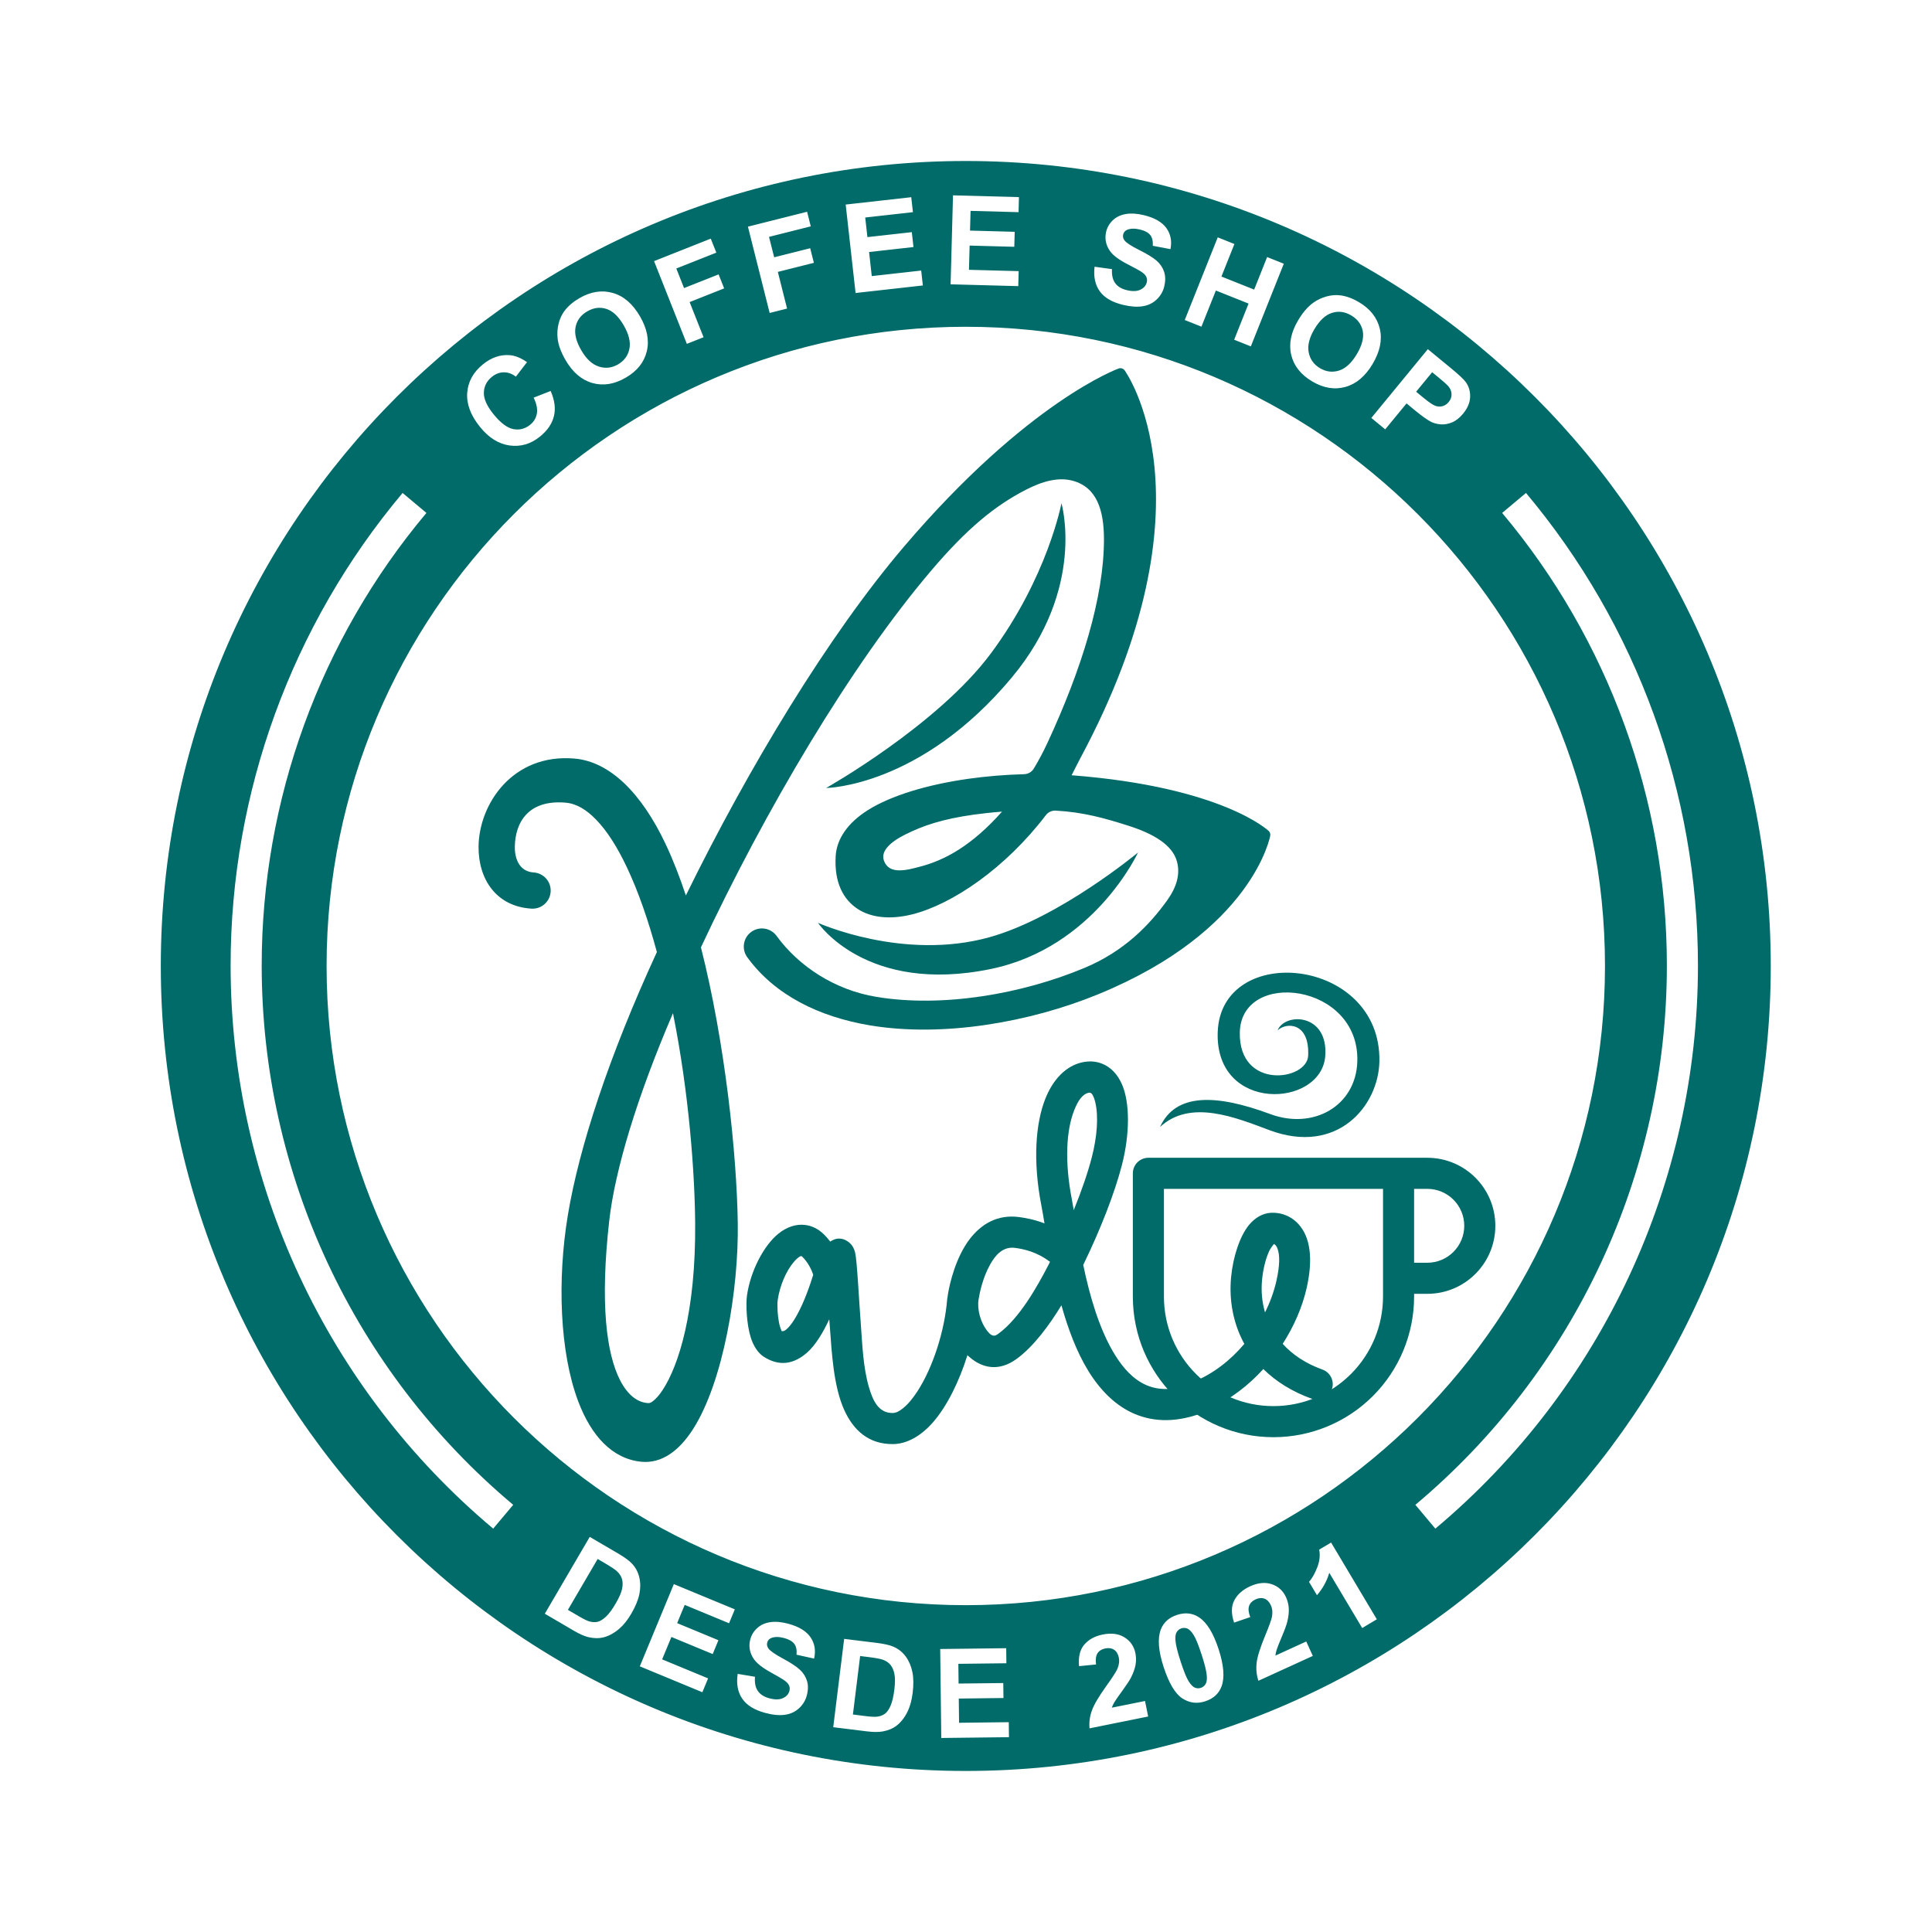 <?xml version="1.0" encoding="UTF-8" standalone="no"?>
<!DOCTYPE svg PUBLIC "-//W3C//DTD SVG 1.1//EN" "http://www.w3.org/Graphics/SVG/1.1/DTD/svg11.dtd">
<svg width="220%" height="310%" viewBox="0 0 1080 1080" version="1.1" xmlns="http://www.w3.org/2000/svg" xmlns:xlink="http://www.w3.org/1999/xlink" xml:space="preserve" xmlns:serif="http://www.serif.com/" style="fill-rule:evenodd;clip-rule:evenodd;stroke-linejoin:round;stroke-miterlimit:2;">
    <rect id="_0_VerdeJade" serif:id="0_VerdeJade" x="0" y="0" width="1080" height="1080" style="fill:none;"/>
    <g id="_0_VerdeJade1" serif:id="0_VerdeJade">
        <g transform="matrix(1.448,0,0,1.448,-4154.37,-14.436)">
            <g transform="matrix(1,0,0,1,-4112.49,-689.235)">
                <path d="M7527.45,1198.69L7527.45,1199.75C7527.45,1214.15 7521.73,1227.96 7511.55,1238.14C7501.37,1248.32 7487.56,1254.04 7473.16,1254.04C7443.18,1254.04 7418.87,1229.73 7418.87,1199.75L7418.87,1152.17C7418.87,1148.85 7421.56,1146.17 7424.87,1146.17L7532.55,1146.17C7547.05,1146.17 7558.81,1157.92 7558.81,1172.43L7558.81,1172.43C7558.81,1186.93 7547.05,1198.69 7532.55,1198.69L7527.45,1198.69ZM7515.45,1158.17L7498.27,1158.17L7430.87,1158.17L7430.87,1199.75C7430.87,1223.11 7449.8,1242.04 7473.16,1242.04C7484.38,1242.04 7495.13,1237.58 7503.06,1229.65C7510.99,1221.72 7515.45,1210.97 7515.45,1199.75L7515.45,1158.17ZM7527.45,1186.69L7532.55,1186.69C7540.42,1186.69 7546.81,1180.3 7546.81,1172.43L7546.81,1172.43C7546.81,1164.55 7540.42,1158.17 7532.55,1158.17L7527.45,1158.17L7527.45,1186.69Z" style="fill:rgb(0,107,105);"/>
            </g>
            <g transform="matrix(1,0,0,1,-4112.49,-689.235)">
                <path d="M7354.37,761.357C7525.89,761.357 7665.14,900.607 7665.14,1072.12C7665.14,1243.64 7525.89,1382.89 7354.37,1382.89C7182.85,1382.89 7043.61,1243.64 7043.61,1072.12C7043.61,900.607 7182.85,761.357 7354.37,761.357ZM7136.95,889.512C7094.07,940.624 7070.56,1005.21 7070.56,1071.94C7070.56,1155.83 7107.67,1235.42 7171.93,1289.34L7179.65,1280.15C7118.1,1228.5 7082.56,1152.28 7082.56,1071.94C7082.56,1008.03 7105.07,946.177 7146.15,897.226L7136.95,889.512ZM7354.37,825.357C7218.18,825.357 7107.61,935.929 7107.61,1072.12C7107.61,1208.32 7218.18,1318.89 7354.37,1318.89C7490.56,1318.89 7601.14,1208.32 7601.14,1072.12C7601.14,935.929 7490.56,825.357 7354.37,825.357ZM7348.51,808.963L7374.64,809.667L7374.79,803.88L7355.6,803.363L7355.86,794.014L7373.1,794.479L7373.26,788.692L7356.01,788.227L7356.22,780.613L7374.75,781.113L7374.9,775.302L7349.44,774.616L7348.51,808.963ZM7199.85,838.197C7202.59,842.927 7206.05,845.885 7210.22,847.069C7214.4,848.253 7218.69,847.564 7223.11,845.001C7227.48,842.469 7230.18,839.092 7231.22,834.869C7232.25,830.646 7231.38,826.136 7228.6,821.337C7225.79,816.498 7222.29,813.482 7218.08,812.289C7213.88,811.097 7209.59,811.77 7205.21,814.31C7202.79,815.713 7200.88,817.343 7199.48,819.201C7198.43,820.589 7197.66,822.224 7197.19,824.105C7196.72,825.986 7196.59,827.879 7196.79,829.785C7197.07,832.365 7198.09,835.169 7199.85,838.197ZM7205.92,834.408C7203.93,830.988 7203.21,827.991 7203.74,825.417C7204.27,822.843 7205.77,820.839 7208.24,819.404C7210.72,817.97 7213.19,817.658 7215.65,818.468C7218.12,819.278 7220.34,821.386 7222.31,824.793C7224.31,828.239 7225.04,831.269 7224.51,833.882C7223.97,836.495 7222.51,838.495 7220.12,839.883C7217.72,841.27 7215.25,841.546 7212.69,840.71C7210.12,839.875 7207.87,837.774 7205.92,834.408ZM7482.7,822.824C7479.9,827.525 7479.01,831.986 7480.01,836.206C7481.01,840.427 7483.71,843.841 7488.1,846.451C7492.44,849.028 7496.7,849.74 7500.9,848.587C7505.09,847.434 7508.6,844.473 7511.44,839.704C7514.29,834.895 7515.22,830.364 7514.21,826.112C7513.2,821.859 7510.52,818.441 7506.16,815.855C7503.76,814.427 7501.41,813.555 7499.1,813.241C7497.38,812.997 7495.58,813.127 7493.7,813.633C7491.83,814.138 7490.11,814.944 7488.55,816.049C7486.44,817.556 7484.49,819.815 7482.7,822.824ZM7488.96,826.273C7490.98,822.874 7493.24,820.779 7495.75,819.987C7498.26,819.195 7500.74,819.529 7503.2,820.989C7505.65,822.449 7507.13,824.453 7507.63,827.001C7508.12,829.548 7507.36,832.515 7505.35,835.9C7503.32,839.326 7501.03,841.442 7498.49,842.249C7495.94,843.056 7493.49,842.753 7491.11,841.341C7488.73,839.928 7487.28,837.9 7486.76,835.256C7486.24,832.612 7486.98,829.618 7488.96,826.273ZM7510.94,860.553L7516.3,864.957L7524.53,854.943L7528.02,857.815C7530.45,859.808 7532.4,861.204 7533.89,862.002C7535,862.571 7536.27,862.913 7537.7,863.028C7539.14,863.143 7540.61,862.888 7542.11,862.263C7543.61,861.639 7545.04,860.512 7546.38,858.882C7548.11,856.769 7549.01,854.624 7549.08,852.447C7549.15,850.27 7548.59,848.357 7547.4,846.709C7546.63,845.63 7544.61,843.751 7541.35,841.073L7532.75,834.005L7510.94,860.553ZM7534.42,842.901L7537.01,845.028C7538.94,846.615 7540.18,847.732 7540.72,848.379C7541.46,849.25 7541.85,850.232 7541.9,851.326C7541.96,852.42 7541.59,853.45 7540.79,854.416C7540.15,855.201 7539.38,855.723 7538.49,855.982C7537.6,856.241 7536.68,856.217 7535.74,855.91C7534.8,855.602 7533.28,854.58 7531.16,852.844L7528.23,850.434L7534.42,842.901ZM7438.91,822.745L7445.35,825.316L7450.92,811.363L7463.54,816.401L7457.98,830.355L7464.42,832.926L7477.15,801.014L7470.71,798.443L7465.7,811.003L7453.07,805.965L7458.08,793.404L7451.64,790.833L7438.91,822.745ZM7209.2,1292.53L7191.86,1322.19L7203.12,1328.78C7205.34,1330.08 7207.23,1330.9 7208.79,1331.26C7210.89,1331.72 7212.75,1331.75 7214.38,1331.35C7216.54,1330.82 7218.62,1329.69 7220.62,1327.97C7222.27,1326.56 7223.8,1324.63 7225.23,1322.19C7226.85,1319.41 7227.9,1316.88 7228.36,1314.61C7228.82,1312.34 7228.81,1310.18 7228.33,1308.15C7227.86,1306.11 7226.9,1304.33 7225.46,1302.8C7224.39,1301.67 7222.61,1300.38 7220.15,1298.93L7209.2,1292.53ZM7212.26,1301.05L7214.95,1302.63C7217.39,1304.05 7218.97,1305.11 7219.7,1305.79C7220.67,1306.68 7221.33,1307.69 7221.65,1308.8C7221.98,1309.92 7221.98,1311.2 7221.67,1312.67C7221.36,1314.13 7220.53,1316.01 7219.19,1318.3C7217.85,1320.6 7216.59,1322.29 7215.41,1323.38C7214.22,1324.47 7213.14,1325.12 7212.16,1325.33C7211.18,1325.53 7210.14,1325.47 7209.02,1325.15C7208.17,1324.9 7206.91,1324.29 7205.24,1323.31L7200.77,1320.7L7212.26,1301.05ZM7187.54,852.72C7188.67,855.039 7189.09,857.072 7188.8,858.818C7188.5,860.565 7187.64,862.018 7186.21,863.179C7184.27,864.752 7182.11,865.314 7179.73,864.865C7177.36,864.415 7174.8,862.503 7172.07,859.127C7169.49,855.946 7168.24,853.146 7168.33,850.727C7168.41,848.308 7169.44,846.297 7171.42,844.694C7172.85,843.534 7174.39,842.949 7176.04,842.939C7177.69,842.929 7179.24,843.488 7180.68,844.617L7184.98,839.02C7182.64,837.375 7180.4,836.473 7178.27,836.315C7174.66,836.036 7171.23,837.22 7167.96,839.865C7164.22,842.894 7162.2,846.567 7161.9,850.884C7161.59,855.202 7163.24,859.583 7166.84,864.027C7170.24,868.228 7174.06,870.615 7178.31,871.189C7182.55,871.763 7186.45,870.614 7189.99,867.743C7192.86,865.422 7194.65,862.799 7195.37,859.875C7196.09,856.951 7195.67,853.708 7194.11,850.144L7187.54,852.72ZM7246.69,831.953L7253.14,829.397L7247.76,815.823L7261.09,810.537L7258.95,805.134L7245.61,810.419L7242.62,802.859L7258.07,796.735L7255.92,791.332L7234.03,800.012L7246.69,831.953ZM7311.83,812.319L7337.8,809.408L7337.16,803.655L7318.08,805.793L7317.04,796.499L7334.18,794.578L7333.54,788.825L7316.4,790.746L7315.55,783.177L7333.97,781.112L7333.32,775.336L7308.01,778.173L7311.83,812.319ZM7278.66,820.025L7285.38,818.331L7281.82,804.171L7295.73,800.67L7294.31,795.033L7280.4,798.534L7278.41,790.648L7294.53,786.591L7293.11,780.955L7270.27,786.705L7278.66,820.025ZM7404.09,802.182C7403.64,806.026 7404.32,809.194 7406.12,811.684C7407.93,814.175 7410.94,815.92 7415.17,816.921C7418.07,817.609 7420.59,817.777 7422.73,817.424C7424.87,817.072 7426.67,816.186 7428.13,814.765C7429.59,813.345 7430.55,811.677 7431,809.761C7431.5,807.648 7431.48,805.767 7430.93,804.12C7430.38,802.472 7429.42,801.048 7428.04,799.846C7426.66,798.645 7424.42,797.268 7421.32,795.714C7418.22,794.161 7416.33,792.926 7415.65,792.01C7415.11,791.289 7414.94,790.533 7415.13,789.743C7415.33,788.876 7415.85,788.269 7416.69,787.921C7417.99,787.378 7419.62,787.339 7421.58,787.804C7423.48,788.254 7424.82,788.968 7425.59,789.945C7426.36,790.923 7426.69,792.305 7426.57,794.092L7433.39,795.394C7434.01,792.298 7433.48,789.578 7431.8,787.236C7430.11,784.894 7427.17,783.226 7422.97,782.232C7420.4,781.624 7418.12,781.492 7416.12,781.837C7414.12,782.182 7412.46,782.981 7411.14,784.235C7409.83,785.489 7408.97,786.967 7408.56,788.67C7407.94,791.316 7408.43,793.801 7410.05,796.127C7411.2,797.781 7413.48,799.484 7416.88,801.238C7419.53,802.604 7421.22,803.517 7421.94,803.978C7423,804.662 7423.7,805.337 7424.03,806.002C7424.36,806.666 7424.43,807.394 7424.25,808.185C7423.95,809.416 7423.15,810.362 7421.83,811.02C7420.51,811.679 7418.76,811.751 7416.59,811.236C7414.53,810.75 7413.03,809.847 7412.06,808.527C7411.1,807.206 7410.68,805.397 7410.81,803.099L7404.09,802.182ZM7561.44,897.226C7602.52,946.177 7625.03,1008.03 7625.03,1071.94C7625.03,1152.28 7589.49,1228.5 7527.94,1280.15L7535.65,1289.34C7599.92,1235.42 7637.03,1155.83 7637.03,1071.94C7637.03,1005.21 7613.52,940.624 7570.64,889.512L7561.44,897.226ZM7307.42,1331.9L7303.2,1366L7316.16,1367.6C7318.7,1367.91 7320.77,1367.92 7322.34,1367.63C7324.46,1367.23 7326.18,1366.52 7327.52,1365.51C7329.29,1364.17 7330.76,1362.31 7331.92,1359.93C7332.86,1357.99 7333.51,1355.61 7333.86,1352.81C7334.26,1349.61 7334.22,1346.88 7333.74,1344.61C7333.27,1342.34 7332.41,1340.36 7331.17,1338.68C7329.93,1337 7328.34,1335.74 7326.41,1334.91C7324.98,1334.29 7322.84,1333.8 7320.01,1333.45L7307.42,1331.9ZM7313.59,1338.52L7316.69,1338.9C7319.49,1339.25 7321.36,1339.59 7322.3,1339.92C7323.55,1340.36 7324.55,1341.03 7325.29,1341.92C7326.03,1342.82 7326.54,1344 7326.83,1345.47C7327.12,1346.94 7327.11,1348.99 7326.78,1351.62C7326.45,1354.26 7325.96,1356.31 7325.31,1357.78C7324.65,1359.25 7323.92,1360.28 7323.1,1360.85C7322.28,1361.43 7321.3,1361.79 7320.15,1361.93C7319.27,1362.04 7317.86,1361.98 7315.94,1361.74L7310.8,1361.1L7313.59,1338.52ZM7435.94,1322.64C7432.77,1323.67 7430.67,1325.59 7429.62,1328.39C7428.37,1331.8 7428.74,1336.57 7430.74,1342.72C7432.79,1348.99 7435.18,1353.03 7437.92,1354.84C7440.66,1356.65 7443.62,1357.04 7446.8,1356C7449.97,1354.97 7452.07,1353.05 7453.11,1350.25C7454.37,1346.85 7453.99,1342.06 7451.98,1335.88C7449.96,1329.68 7447.45,1325.59 7444.46,1323.61C7441.94,1321.93 7439.1,1321.61 7435.94,1322.64ZM7437.63,1327.83C7438.38,1327.59 7439.14,1327.61 7439.88,1327.9C7440.62,1328.19 7441.42,1328.99 7442.28,1330.3C7443.13,1331.61 7444.18,1334.18 7445.43,1338.01C7446.68,1341.84 7447.35,1344.63 7447.44,1346.38C7447.52,1347.73 7447.34,1348.75 7446.9,1349.42C7446.47,1350.1 7445.87,1350.56 7445.11,1350.81C7444.35,1351.06 7443.61,1351.04 7442.86,1350.75C7442.12,1350.47 7441.32,1349.67 7440.47,1348.37C7439.62,1347.06 7438.57,1344.49 7437.32,1340.65C7436.07,1336.82 7435.4,1334.03 7435.3,1332.27C7435.22,1330.91 7435.4,1329.89 7435.83,1329.22C7436.27,1328.54 7436.87,1328.08 7437.63,1327.83ZM7423.57,1355.88L7410.75,1358.46C7410.97,1357.81 7411.29,1357.13 7411.71,1356.4C7412.13,1355.68 7413.17,1354.18 7414.83,1351.9C7416.49,1349.62 7417.61,1347.91 7418.2,1346.75C7419.07,1345.01 7419.65,1343.4 7419.91,1341.92C7420.18,1340.44 7420.16,1338.94 7419.86,1337.43C7419.32,1334.76 7417.92,1332.73 7415.66,1331.32C7413.4,1329.91 7410.61,1329.54 7407.28,1330.21C7404.25,1330.82 7401.88,1332.1 7400.17,1334.06C7398.46,1336.01 7397.77,1338.81 7398.1,1342.43L7404.66,1341.78C7404.41,1339.87 7404.6,1338.43 7405.23,1337.46C7405.86,1336.49 7406.85,1335.87 7408.2,1335.59C7409.56,1335.32 7410.71,1335.49 7411.64,1336.11C7412.57,1336.73 7413.18,1337.75 7413.47,1339.19C7413.73,1340.5 7413.55,1341.9 7412.93,1343.41C7412.47,1344.51 7411.05,1346.71 7408.69,1350.01C7405.75,1354.09 7403.88,1357.27 7403.06,1359.55C7402.24,1361.82 7401.94,1364.12 7402.15,1366.44L7424.78,1361.87L7423.57,1355.88ZM7485.81,1332.91L7473.91,1338.35C7473.98,1337.66 7474.13,1336.92 7474.38,1336.12C7474.62,1335.32 7475.3,1333.63 7476.39,1331.03C7477.49,1328.43 7478.19,1326.51 7478.5,1325.25C7478.95,1323.36 7479.15,1321.66 7479.07,1320.16C7478.99,1318.66 7478.63,1317.2 7477.99,1315.79C7476.86,1313.32 7475.04,1311.65 7472.52,1310.8C7469.99,1309.94 7467.19,1310.21 7464.11,1311.62C7461.29,1312.91 7459.27,1314.69 7458.05,1316.99C7456.83,1319.28 7456.8,1322.16 7457.95,1325.62L7464.19,1323.49C7463.51,1321.69 7463.36,1320.24 7463.76,1319.15C7464.15,1318.06 7464.97,1317.23 7466.23,1316.66C7467.49,1316.08 7468.65,1315.99 7469.69,1316.38C7470.74,1316.77 7471.56,1317.63 7472.17,1318.97C7472.73,1320.17 7472.87,1321.58 7472.61,1323.2C7472.41,1324.37 7471.53,1326.83 7469.98,1330.58C7468.05,1335.23 7466.94,1338.75 7466.66,1341.15C7466.39,1343.56 7466.61,1345.86 7467.35,1348.07L7488.35,1338.48L7485.81,1332.91ZM7228.53,1342.5L7252.68,1352.5L7254.89,1347.15L7237.15,1339.81L7240.73,1331.16L7256.67,1337.76L7258.88,1332.42L7242.95,1325.82L7245.86,1318.78L7262.99,1325.87L7265.21,1320.5L7241.67,1310.76L7228.53,1342.5ZM7266.31,1345.41C7265.75,1349.24 7266.33,1352.43 7268.06,1354.97C7269.79,1357.52 7272.75,1359.35 7276.94,1360.48C7279.82,1361.26 7282.34,1361.5 7284.49,1361.21C7286.64,1360.92 7288.46,1360.09 7289.96,1358.72C7291.47,1357.34 7292.47,1355.7 7292.98,1353.8C7293.55,1351.7 7293.58,1349.82 7293.08,1348.16C7292.58,1346.5 7291.66,1345.04 7290.32,1343.8C7288.98,1342.56 7286.79,1341.11 7283.73,1339.47C7280.68,1337.82 7278.83,1336.53 7278.17,1335.59C7277.66,1334.86 7277.51,1334.1 7277.72,1333.31C7277.95,1332.45 7278.49,1331.86 7279.34,1331.54C7280.65,1331.04 7282.29,1331.05 7284.23,1331.57C7286.12,1332.08 7287.43,1332.83 7288.18,1333.83C7288.92,1334.83 7289.2,1336.22 7289.03,1338.01L7295.81,1339.51C7296.52,1336.44 7296.07,1333.7 7294.46,1331.31C7292.85,1328.92 7289.96,1327.16 7285.79,1326.04C7283.24,1325.36 7280.96,1325.15 7278.95,1325.44C7276.94,1325.72 7275.26,1326.47 7273.91,1327.69C7272.55,1328.9 7271.65,1330.35 7271.19,1332.04C7270.49,1334.67 7270.91,1337.17 7272.45,1339.54C7273.55,1341.23 7275.78,1343 7279.13,1344.86C7281.73,1346.3 7283.39,1347.26 7284.1,1347.75C7285.14,1348.46 7285.82,1349.16 7286.13,1349.83C7286.44,1350.51 7286.49,1351.24 7286.28,1352.02C7285.95,1353.24 7285.12,1354.16 7283.78,1354.78C7282.44,1355.4 7280.69,1355.42 7278.53,1354.84C7276.49,1354.29 7275.01,1353.34 7274.09,1352C7273.17,1350.65 7272.8,1348.83 7273,1346.53L7266.31,1345.41ZM7344.91,1370.16L7371.04,1369.85L7370.97,1364.06L7351.78,1364.29L7351.67,1354.94L7368.92,1354.73L7368.85,1348.95L7351.6,1349.15L7351.51,1341.53L7370.05,1341.31L7369.98,1335.5L7344.5,1335.81L7344.91,1370.16ZM7513.06,1324.34L7495.4,1294.71L7490.81,1297.44C7491.24,1299.62 7490.99,1301.91 7490.06,1304.29C7489.13,1306.67 7488.07,1308.54 7486.89,1309.9L7489.95,1315.04C7492.2,1312.44 7493.78,1309.56 7494.7,1306.39L7507.41,1327.71L7513.06,1324.34Z" style="fill:rgb(0,107,105);"/>
            </g>
            <g transform="matrix(1,0,0,1,-4112.49,-689.235)">
                <path d="M7246.31,1044.9C7270.65,995.286 7301.32,944.538 7330.44,910.322C7378.41,853.957 7413.39,841.464 7413.39,841.464C7414.23,841.162 7415.17,841.451 7415.69,842.172C7415.69,842.172 7452.2,892.096 7398.47,992.154C7397.35,994.256 7396.32,996.4 7395.23,998.496C7453.63,1003 7471.32,1020.01 7471.32,1020.01C7471.81,1020.48 7472.04,1021.16 7471.91,1021.83C7471.91,1021.83 7465.41,1058.47 7405.53,1083.03C7378.98,1093.92 7345.51,1099.72 7317.5,1095.07C7297.71,1091.78 7280.65,1083.37 7270.01,1068.75C7267.74,1065.62 7268.43,1061.24 7271.56,1058.97C7274.68,1056.7 7279.06,1057.39 7281.33,1060.51C7289.9,1072.29 7303.85,1081.39 7319.79,1084.04C7345.36,1088.29 7375.97,1082.99 7400.15,1072.89C7415.64,1066.42 7425.34,1056.21 7432.07,1046.86C7435.59,1041.96 7437.32,1036.86 7435.88,1031.72C7434.98,1028.51 7432.74,1025.92 7429.64,1023.73C7426.27,1021.36 7421.92,1019.49 7417,1017.93C7408.05,1015.09 7399.83,1012.74 7389.08,1012.15C7387.6,1012.07 7386.17,1012.73 7385.28,1013.91L7385.27,1013.92C7369.72,1034.34 7349.19,1048.3 7333.76,1052.18C7325.14,1054.35 7317.78,1053.46 7312.69,1050.14C7307.2,1046.56 7303.52,1040.07 7304.15,1029.66C7304.55,1023.09 7308.77,1016.87 7316.6,1011.94C7325.53,1006.32 7339.61,1002.08 7355.44,999.851C7362.36,998.878 7369.62,998.28 7376.9,998.083L7376.9,998.083C7378.43,998.046 7379.83,997.237 7380.62,995.936C7382.51,992.794 7384.26,989.528 7385.83,986.15C7399.25,957.281 7407.66,929.706 7407.72,907.664C7407.75,896.189 7404.99,887.354 7395.71,884.813C7390.26,883.322 7384.17,884.874 7377.54,888.294C7365.51,894.499 7354.8,903.306 7341.1,919.396C7309.89,956.069 7276.83,1012.2 7252.13,1064.93C7261.49,1101.81 7265.96,1144.89 7266.35,1171.36C7266.73,1197.06 7260.78,1232.7 7249.04,1250.99C7243.6,1259.46 7236.86,1264.27 7229.13,1263.52C7217.91,1262.42 7209.79,1253.54 7204.77,1240.25C7197.59,1221.28 7196.61,1193.27 7200.76,1168.25C7205.08,1142.28 7216.5,1107.17 7235.12,1066.75C7231.85,1054.66 7227.99,1043.43 7223.52,1033.99C7219.95,1026.45 7216.02,1020.1 7211.59,1015.56C7208,1011.88 7204.17,1009.44 7199.85,1009.07C7192.86,1008.48 7187.95,1010.27 7184.81,1013.52C7181.67,1016.76 7180.33,1021.37 7180.28,1026.17C7180.24,1031.06 7182.26,1035.69 7187.56,1036.02C7191.41,1036.26 7194.35,1039.59 7194.11,1043.44C7193.87,1047.3 7190.54,1050.23 7186.69,1049.99C7173.07,1049.14 7166.18,1038.61 7166.28,1026.05C7166.43,1009.62 7179.43,990.031 7203.28,992.047C7217.03,993.21 7229.22,1005.48 7238.43,1024.92C7241.29,1030.96 7243.92,1037.69 7246.31,1044.9ZM7368.36,1012.54C7364.45,1012.84 7360.55,1013.27 7357.39,1013.71C7345.52,1015.38 7337.91,1017.88 7330.85,1021.45C7328.3,1022.74 7325.6,1024.41 7323.91,1026.49C7322.57,1028.14 7321.97,1030.08 7323.13,1032.28C7324.35,1034.6 7326.53,1035.2 7328.76,1035.21C7331.52,1035.22 7334.38,1034.37 7336.33,1033.88C7346.22,1031.39 7356.77,1025.61 7368.36,1012.54ZM7241.33,1090.36C7227.33,1122.92 7218.9,1151.15 7216.73,1170.44C7213.1,1202.74 7215.7,1221.83 7220.9,1232.02C7223.99,1238.07 7227.94,1240.75 7231.95,1240.88C7232.51,1240.9 7233.13,1240.51 7233.86,1239.91C7234.95,1239.03 7236.12,1237.68 7237.32,1235.85C7243.49,1226.53 7250.18,1205.7 7249.9,1171.41C7249.75,1152.26 7247.55,1121.23 7241.33,1090.36ZM7300.47,1003.41C7300.47,1003.41 7343.38,979.256 7364.03,951.5C7385.97,922.01 7391.31,893.473 7391.31,893.473C7391.31,893.473 7400.91,926.203 7372.21,960.667C7336.86,1003.11 7300.47,1003.41 7300.47,1003.41ZM7297.32,1055.47C7297.32,1055.47 7330.25,1070.32 7363.57,1061.01C7390.71,1053.43 7420.87,1028.31 7420.87,1028.31C7420.87,1028.31 7404,1065.05 7364.03,1073.29C7315.9,1083.22 7297.32,1055.47 7297.32,1055.47Z" style="fill:rgb(0,107,105);"/>
            </g>
            <g transform="matrix(1,0,0,1,-4112.49,-689.235)">
                <path d="M7429.36,1134.29C7435.32,1121.17 7450.8,1121.47 7471.95,1129.31C7488.54,1135.46 7505,1126.19 7505.53,1108.98C7506.46,1078.66 7460.58,1073.24 7460.16,1097.83C7459.77,1120.04 7486.12,1116.48 7486.55,1106.75C7487.14,1093.64 7477.94,1093.84 7474.73,1097C7477.53,1089.99 7494.39,1090.35 7493.15,1106.89C7491.65,1126.91 7450.57,1128.91 7451.63,1097.69C7452.83,1062.7 7514.84,1068.62 7514.05,1108.98C7513.71,1126.2 7497.79,1145.3 7471.57,1135.5C7458.67,1130.67 7441.09,1123.37 7429.36,1134.29Z" style="fill:rgb(0,107,105);"/>
            </g>
            <g transform="matrix(1,0,0,1,-4112.49,-689.235)">
                <path d="M7355.01,1222.38C7351.85,1232.47 7347.22,1241.86 7341.97,1247.99C7337.15,1253.61 7331.65,1256.64 7326.32,1256.7C7316.97,1256.81 7311,1251.46 7307.39,1243.4C7303.25,1234.16 7302.61,1220.85 7301.96,1212.28C7301.87,1211.08 7301.77,1209.82 7301.67,1208.51C7299.37,1213.45 7296.5,1218.35 7293.22,1221.28C7288.23,1225.73 7282.51,1227 7276.24,1222.88C7274.3,1221.6 7272.45,1219.03 7271.36,1215.55C7269.7,1210.26 7269.44,1202.54 7269.91,1199.29C7271.27,1189.87 7276.38,1180.04 7282.01,1175.49C7285.32,1172.81 7288.9,1171.69 7292.31,1172.1C7294.77,1172.39 7297.24,1173.46 7299.54,1175.68C7300.44,1176.55 7301.28,1177.51 7302.05,1178.53C7304.9,1176.6 7307.39,1177.3 7309.31,1178.84C7309.9,1179.31 7311.11,1180.45 7311.66,1182.79C7312.42,1186.01 7313.07,1200.09 7313.92,1211.37C7314.4,1217.72 7314.72,1227 7316.96,1234.66C7318.5,1239.96 7320.7,1244.77 7326.18,1244.7C7327.53,1244.69 7328.8,1243.93 7330.09,1242.91C7332.09,1241.31 7333.98,1239 7335.75,1236.26C7341.77,1226.94 7346.23,1212.89 7347.2,1200.73C7347.23,1200.4 7347.28,1200.08 7347.36,1199.77C7347.38,1199.56 7347.41,1199.35 7347.44,1199.14C7348.09,1194.85 7350.49,1184.56 7355.94,1177.49C7360.39,1171.73 7366.64,1167.93 7375.06,1169.07C7377.66,1169.43 7381.04,1170.06 7384.76,1171.5C7384.31,1168.79 7383.92,1166.46 7383.56,1164.63C7380.18,1147.25 7381.36,1132.78 7385.07,1123.41C7388.22,1115.45 7393.33,1110.77 7398.97,1109.4C7402.04,1108.66 7404.73,1108.93 7407.06,1109.87C7410.31,1111.18 7413.01,1113.9 7414.75,1118C7417.68,1124.89 7417.8,1136.75 7414.64,1149.01C7411.88,1159.7 7406.38,1173.85 7399.79,1187.38C7399.77,1187.43 7399.75,1187.48 7399.72,1187.53C7402.17,1199.3 7405.86,1212.38 7411.95,1222.24C7415.22,1227.54 7419.18,1231.87 7424.28,1234.02C7428.81,1235.92 7434.15,1235.97 7440.51,1233.78C7441.03,1233.31 7441.64,1232.91 7442.33,1232.64C7449.87,1229.59 7456.56,1224.35 7461.91,1218.02C7457.56,1210.09 7455.98,1201.12 7456.79,1192.35C7457.54,1184.31 7460.21,1176.36 7463.7,1172.12C7466.16,1169.14 7469.12,1167.6 7472.15,1167.41C7475.44,1167.2 7480.83,1168.29 7484.36,1173.82C7486.84,1177.69 7488.66,1184.53 7485.98,1196.4C7484.32,1203.72 7481.13,1211.15 7476.72,1218C7480.45,1222.13 7485.53,1225.58 7492.07,1227.93C7495.18,1229.05 7496.81,1232.48 7495.69,1235.6C7494.57,1238.72 7491.13,1240.34 7488.01,1239.22C7480.24,1236.43 7474.03,1232.46 7469.25,1227.73C7463.46,1234.09 7456.53,1239.42 7448.83,1242.9C7448.27,1243.47 7447.58,1243.93 7446.8,1244.25C7436.02,1248.55 7427.07,1248.21 7419.63,1245.08C7412.35,1242.01 7406.42,1236.12 7401.74,1228.55C7397.19,1221.19 7393.84,1212.17 7391.3,1203.12C7386.61,1210.8 7380.56,1219.05 7373.97,1223.84C7367.16,1228.78 7360.74,1227.46 7355.67,1222.99C7355.44,1222.79 7355.23,1222.59 7355.01,1222.38ZM7295.47,1191.37C7294.79,1189.12 7293.25,1186.3 7291.19,1184.3C7290.87,1183.99 7290.51,1184.16 7290.18,1184.37C7289.43,1184.84 7288.73,1185.52 7288.05,1186.32C7284.99,1189.88 7282.57,1195.58 7281.78,1201.01C7281.51,1202.91 7281.67,1207.05 7282.41,1210.46C7282.6,1211.32 7283.06,1212.54 7283.27,1213.06C7283.99,1213.28 7284.62,1212.86 7285.22,1212.33C7286.69,1211.02 7287.96,1209.11 7289.13,1207.02C7292.16,1201.6 7294.33,1194.98 7295.47,1191.37ZM7469.9,1205.86C7471.88,1201.89 7473.36,1197.8 7474.28,1193.76C7475.62,1187.79 7475.66,1183.84 7474.72,1181.25C7474.35,1180.22 7473.81,1179.63 7473.31,1179.45C7472.93,1179.93 7471.97,1181.18 7471.5,1182.2C7470.07,1185.3 7469.12,1189.38 7468.74,1193.45C7468.36,1197.62 7468.72,1201.84 7469.9,1205.86ZM7386.9,1186.35C7381.82,1182.47 7376.74,1181.41 7373.44,1180.96C7368.69,1180.32 7365.81,1183.74 7363.77,1187.38C7360.97,1192.36 7359.72,1198.24 7359.3,1200.94C7358.73,1204.74 7360.04,1209.47 7362.36,1212.61C7363.18,1213.71 7364.02,1214.74 7365.18,1214.84C7365.74,1214.89 7366.3,1214.58 7366.92,1214.12C7375.13,1208.17 7382.03,1195.73 7386.14,1187.83C7386.39,1187.34 7386.64,1186.84 7386.9,1186.35ZM7396.05,1166.38C7399.06,1158.98 7401.49,1151.93 7403.02,1146.01C7405.06,1138.11 7405.64,1130.44 7404.43,1125.02C7404.16,1123.82 7403.81,1122.76 7403.32,1121.9C7402.98,1121.3 7402.5,1120.9 7401.78,1121.07C7399.28,1121.67 7397.62,1124.3 7396.23,1127.83C7393.12,1135.67 7392.51,1147.79 7395.34,1162.33C7395.57,1163.48 7395.8,1164.84 7396.05,1166.38Z" style="fill:rgb(0,107,105);"/>
            </g>
        </g>
    </g>
</svg>

